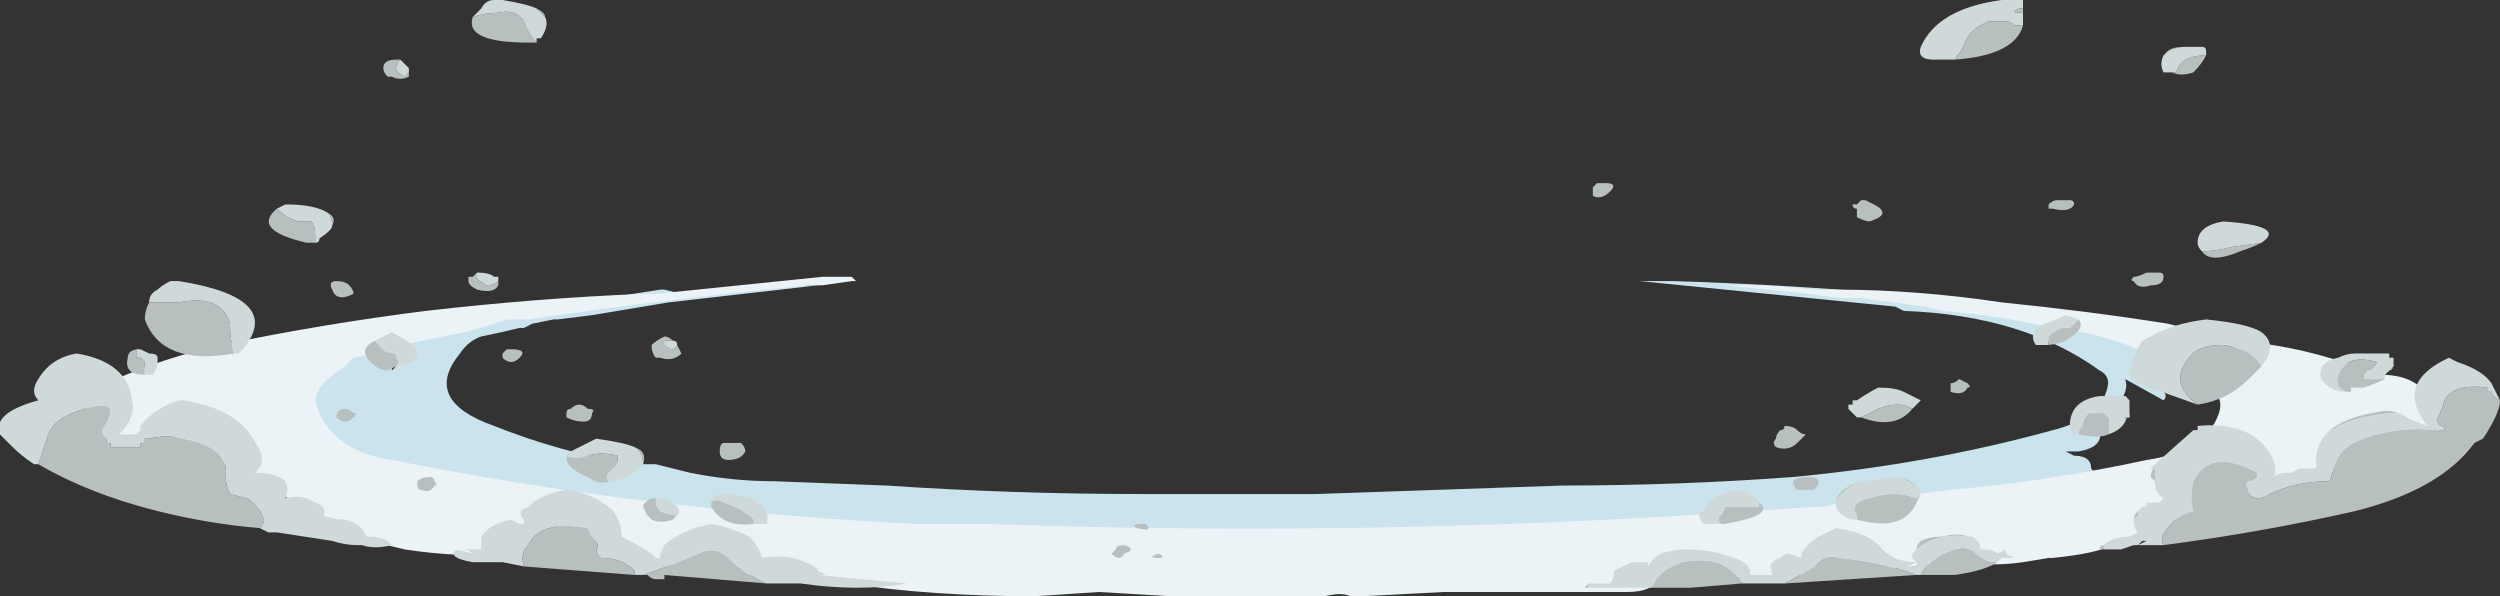 <?xml version="1.0" encoding="UTF-8" standalone="no"?>
<svg xmlns:ffdec="https://www.free-decompiler.com/flash" xmlns:xlink="http://www.w3.org/1999/xlink" ffdec:objectType="shape" height="7.0px" width="29.35px" xmlns="http://www.w3.org/2000/svg">
  <rect width="100%" height="100%" fill="#333333" stroke="none"/>
  <g transform="matrix(1.0, 0.0, 0.0, 1.0, 14.8, 4.85)">
    <path d="M4.5 -1.55 L4.85 -1.55 Q6.45 -1.5 7.95 -1.35 L9.05 -1.2 Q9.3 -1.15 9.55 -1.1 9.8 -1.1 10.1 -1.05 L10.55 -1.0 Q10.7 -1.0 10.7 -0.95 L10.7 -0.6 10.6 -0.6 10.6 -0.25 Q10.65 -0.2 10.6 -0.15 L10.15 -0.4 Q10.2 -0.25 10.05 -0.1 L9.85 0.2 Q9.9 0.4 9.6 0.45 L9.45 0.45 9.55 0.5 Q9.75 0.5 9.75 0.65 9.8 0.7 9.75 0.7 L7.65 1.2 7.65 1.05 7.05 1.25 Q6.55 1.2 6.75 1.3 L6.75 1.35 6.8 1.4 6.75 1.45 Q6.1 1.6 5.4 1.7 L5.1 1.7 Q5.0 1.5 5.15 1.4 L2.1 1.75 -4.2 1.7 -6.15 1.35 -6.2 1.3 -6.35 1.2 Q-6.85 1.3 -7.45 1.2 L-8.25 1.1 -8.35 1.3 Q-9.2 1.35 -10.0 1.15 L-12.4 -0.3 -9.9 -1.1 -8.0 -1.3 -7.05 -1.45 -7.0 -1.45 -6.8 -1.4 -5.5 -1.5 -5.2 -1.5 -6.95 -1.3 -7.85 -1.15 -8.25 -1.1 -8.3 -1.1 -8.55 -1.05 -8.65 -1.0 -8.7 -1.0 Q-8.9 -0.95 -9.15 -0.9 -9.3 -0.85 -9.4 -0.7 -9.85 -0.15 -9.0 0.15 -8.25 0.45 -7.4 0.6 L-7.1 0.6 Q-6.9 0.65 -6.7 0.7 -6.2 0.8 -5.7 0.8 L-4.4 0.85 Q-2.9 0.95 -1.4 0.95 -0.4 0.95 0.65 0.95 L3.55 0.85 Q4.9 0.85 6.25 0.75 7.85 0.6 9.3 0.2 9.9 0.05 9.95 -0.35 9.95 -0.45 9.85 -0.5 8.95 -1.15 7.55 -1.2 L7.45 -1.25 4.45 -1.55 4.5 -1.55 M9.4 -0.75 L9.4 -0.75 M9.6 -0.65 L9.6 -0.65 M12.5 -0.5 L12.6 -0.3 12.55 -0.25 11.8 -0.6 11.65 -0.6 11.65 -0.75 11.85 -0.7 12.2 -0.65 12.5 -0.5 M7.65 0.4 L7.65 0.4 M6.65 0.9 L6.65 0.9 M-9.55 -0.55 L-9.55 -0.55 M-10.15 -0.55 L-10.2 -0.55 -10.2 -0.5 -10.15 -0.55 M-9.6 -0.2 L-9.6 -0.2 M-5.25 0.7 L-5.25 0.7" fill="#cbe3ed" fill-rule="evenodd" stroke="none"/>
    <path d="M6.55 -1.45 L6.75 -1.45 Q7.7 -1.45 8.7 -1.3 9.7 -1.2 10.65 -1.05 L10.85 -1.0 10.7 -0.55 Q10.1 -0.9 9.35 -1.0 L9.3 -1.0 Q8.65 -1.15 8.0 -1.2 L7.8 -1.25 7.05 -1.35 6.95 -1.35 Q6.7 -1.35 6.45 -1.4 L5.45 -1.5 5.9 -1.5 6.55 -1.45 M11.35 -0.7 L11.45 -0.8 11.85 -0.7 11.4 -0.85 11.45 -0.85 Q12.1 -0.8 12.7 -0.6 L13.15 -0.45 Q13.55 -0.45 13.7 -0.2 L13.85 0.2 Q13.8 0.25 13.75 0.25 L12.55 0.65 Q12.5 0.7 12.4 0.65 L10.6 1.3 10.0 1.55 Q9.8 1.65 9.3 1.7 L9.25 1.7 8.95 1.75 Q8.6 1.8 8.35 1.75 L6.4 1.9 4.65 1.95 Q4.6 2.1 4.3 2.1 L2.15 2.1 1.2 2.15 1.05 2.15 Q0.95 2.1 0.75 2.15 L-1.05 2.15 -1.9 2.1 -2.65 2.15 Q-3.85 2.15 -4.85 2.0 L-6.6 1.85 Q-7.3 1.75 -7.8 1.5 L-8.6 1.2 -8.85 1.65 Q-9.4 1.7 -10.05 1.6 -10.45 1.5 -10.9 1.4 L-11.05 1.2 -12.8 0.25 -13.65 0.3 -13.85 -0.2 Q-13.1 -0.6 -12.2 -0.8 -11.0 -1.05 -9.8 -1.2 -8.5 -1.35 -7.25 -1.4 L-7.1 -1.4 -5.15 -1.6 -4.8 -1.6 -4.75 -1.55 -4.8 -1.55 -5.15 -1.5 -5.3 -1.5 Q-6.9 -1.35 -8.6 -1.1 L-8.85 -1.1 -9.0 -1.05 Q-9.15 -1.0 -9.35 -0.95 -9.85 -0.85 -10.3 -0.75 L-10.4 -0.7 -10.65 -0.65 -10.75 -0.55 Q-10.9 -0.45 -11.0 -0.35 -11.15 -0.2 -11.05 0.0 -10.85 0.45 -10.2 0.55 -7.2 1.15 -4.05 1.3 L-3.25 1.3 Q0.9 1.45 5.0 1.2 L6.5 1.1 Q6.65 1.1 6.8 1.05 L7.3 1.0 8.1 0.9 Q9.25 0.8 10.4 0.55 11.1 0.45 11.25 0.0 11.3 -0.15 11.2 -0.25 L11.35 -0.7" fill="#ebf3f7" fill-rule="evenodd" stroke="none"/>
    <path d="M8.95 -4.75 L8.95 -4.7 8.9 -4.7 Q8.8 -4.7 8.9 -4.75 L8.95 -4.75 M8.95 -4.55 Q8.85 -4.2 8.15 -4.15 L8.25 -4.3 Q8.3 -4.5 8.55 -4.6 L8.75 -4.6 Q8.8 -4.6 8.85 -4.55 L8.95 -4.55 M3.9 -2.55 L3.9 -2.65 3.95 -2.7 4.05 -2.7 Q4.2 -2.7 4.1 -2.6 4.0 -2.5 3.9 -2.55 M7.2 -2.45 Q7.3 -2.4 7.3 -2.35 7.3 -2.3 7.15 -2.25 7.1 -2.25 7.0 -2.3 L7.0 -2.4 Q6.95 -2.4 6.95 -2.45 L7.0 -2.45 7.05 -2.5 7.1 -2.5 7.2 -2.45 M7.05 0.05 Q7.15 0.0 7.25 -0.05 7.5 -0.15 7.65 -0.05 7.45 0.2 7.05 0.05 M9.2 -0.8 L9.25 -0.8 9.25 -0.9 Q9.3 -0.95 9.4 -1.0 L9.5 -1.0 9.6 -1.1 Q9.7 -1.0 9.45 -0.85 9.35 -0.8 9.2 -0.8 M8.3 -0.35 Q8.35 -0.3 8.3 -0.3 8.25 -0.2 8.1 -0.25 L8.1 -0.35 Q8.15 -0.35 8.2 -0.4 L8.3 -0.35 M11.1 -4.2 Q11.05 -4.1 10.95 -4.0 10.8 -3.95 10.7 -4.0 L10.75 -4.0 Q10.8 -4.2 11.1 -4.2 M10.65 -4.25 Q10.7 -4.3 10.85 -4.3 10.75 -4.3 10.65 -4.25 M11.05 -1.9 Q11.2 -1.9 11.4 -1.95 L11.75 -2.0 Q11.65 -1.95 11.5 -1.9 11.15 -1.75 11.05 -1.9 M9.3 -2.4 L9.25 -2.4 9.25 -2.45 Q9.3 -2.5 9.35 -2.5 L9.5 -2.5 Q9.55 -2.5 9.55 -2.45 9.5 -2.35 9.3 -2.4 M10.45 -1.5 Q10.3 -1.45 10.25 -1.55 10.2 -1.55 10.25 -1.6 10.3 -1.6 10.4 -1.65 L10.55 -1.65 Q10.6 -1.65 10.6 -1.6 10.6 -1.5 10.45 -1.5 M11.75 -0.55 Q11.7 -0.5 11.6 -0.4 11.35 -0.15 11.0 -0.1 10.65 -0.35 10.9 -0.65 11.0 -0.8 11.3 -0.8 11.65 -0.75 11.75 -0.55 M10.1 -0.2 Q10.15 -0.2 10.2 -0.15 L10.15 -0.2 10.1 -0.2 M10.2 0.0 L10.15 0.1 10.15 0.05 10.2 0.05 10.2 0.0 M9.95 0.25 Q9.85 0.3 9.6 0.25 9.6 0.2 9.65 0.15 9.65 0.05 9.75 0.0 L9.9 0.0 9.95 0.05 9.95 0.25 M13.3 -0.65 L13.3 -0.6 Q13.3 -0.5 13.25 -0.5 L13.3 -0.55 Q13.3 -0.6 13.3 -0.65 M13.2 -0.4 Q13.1 -0.35 12.95 -0.3 L12.8 -0.3 12.8 -0.25 12.75 -0.25 Q12.6 -0.3 12.65 -0.45 12.75 -0.7 13.1 -0.6 13.1 -0.55 13.0 -0.5 12.95 -0.45 12.95 -0.4 13.1 -0.4 13.2 -0.4 M12.55 0.2 Q12.75 0.05 13.05 0.0 13.25 -0.05 13.35 0.0 13.0 0.0 12.65 0.15 12.6 0.2 12.55 0.2 M14.55 -0.15 Q14.55 0.0 14.35 0.3 L14.25 0.35 Q13.85 0.9 12.85 1.15 11.75 1.4 10.6 1.55 10.55 1.45 10.65 1.35 10.75 1.2 10.95 1.15 10.9 1.0 10.95 0.8 11.15 0.4 11.7 0.7 L11.7 0.75 Q11.65 0.8 11.6 0.8 11.55 0.85 11.6 0.9 L11.6 0.95 Q11.7 1.05 11.85 0.95 12.15 0.8 12.55 0.8 L12.6 0.65 Q12.65 0.4 12.95 0.3 13.35 0.15 13.8 0.2 L13.9 0.2 Q13.9 0.15 13.85 0.15 L13.8 0.1 Q13.85 0.0 13.9 -0.15 14.0 -0.35 14.4 -0.3 L14.4 -0.25 14.45 -0.25 Q14.45 -0.2 14.55 -0.15 M10.45 1.55 L10.25 1.55 10.45 1.55 M9.9 1.6 L9.85 1.6 Q9.85 1.55 9.9 1.55 L9.9 1.6 M10.25 1.25 Q10.25 1.2 10.3 1.15 L10.3 1.2 10.25 1.25 M10.5 0.8 L10.45 0.75 Q10.45 0.7 10.5 0.6 L10.45 0.65 10.5 0.65 Q10.5 0.75 10.5 0.8 M13.8 0.2 L13.8 0.2 M7.7 0.85 Q7.6 0.8 7.5 0.75 7.65 0.8 7.7 0.85 M7.1 0.8 Q6.85 0.85 6.75 1.05 6.8 0.85 7.1 0.8 M7.0 1.25 L7.0 1.2 Q6.9 1.05 7.15 1.0 7.45 0.9 7.7 1.0 L7.75 0.95 7.7 1.05 Q7.55 1.4 7.0 1.25 M7.7 1.6 Q7.7 1.55 7.75 1.5 7.85 1.45 8.0 1.45 8.2 1.4 8.3 1.45 7.95 1.4 7.7 1.6 M8.65 1.75 Q8.5 1.85 8.15 1.9 L7.75 1.9 Q7.85 1.7 8.15 1.6 8.3 1.55 8.4 1.65 8.5 1.75 8.65 1.75 M7.7 1.9 L6.15 2.0 Q6.35 1.9 6.5 1.8 6.6 1.65 6.8 1.7 7.3 1.75 7.7 1.9 M5.65 2.0 L5.05 2.05 4.6 2.05 Q4.65 1.85 4.95 1.75 5.45 1.65 5.65 2.0 M3.85 2.05 L3.8 2.05 3.85 2.0 3.85 2.05 M5.75 1.9 L5.8 1.9 5.75 1.9 M6.05 0.4 Q6.0 0.35 6.05 0.3 6.05 0.25 6.1 0.2 6.15 0.2 6.15 0.15 6.25 0.15 6.3 0.2 6.35 0.25 6.4 0.25 6.35 0.3 6.3 0.35 6.2 0.45 6.05 0.4 M6.25 0.8 Q6.3 0.75 6.4 0.75 6.55 0.75 6.55 0.8 6.55 0.85 6.5 0.9 L6.3 0.9 Q6.25 0.85 6.25 0.8 M5.4 1.3 Q5.35 1.25 5.4 1.2 5.45 1.15 5.45 1.1 L5.85 1.1 5.85 1.05 Q6.05 1.2 5.45 1.3 L5.4 1.3 M6.5 1.85 L6.5 1.85 M-10.1 -4.15 Q-10.15 -4.1 -10.15 -4.05 -10.15 -4.0 -10.05 -3.95 L-10.0 -4.0 -10.0 -3.95 Q-10.1 -3.9 -10.2 -3.95 L-10.25 -3.95 Q-10.3 -4.0 -10.3 -4.05 -10.3 -4.15 -10.15 -4.15 L-10.1 -4.15 M-11.75 1.35 Q-12.35 1.3 -12.95 1.15 -13.75 0.95 -14.35 0.6 L-14.25 0.3 Q-14.2 0.1 -13.95 0.0 -13.3 -0.25 -13.6 0.2 -13.6 0.25 -13.55 0.3 L-13.55 0.35 -13.5 0.35 -13.5 0.4 -13.15 0.4 -13.15 0.35 -13.1 0.35 -13.1 0.3 -13.05 0.3 Q-12.85 0.25 -12.65 0.3 -12.1 0.4 -12.15 0.75 -12.15 0.85 -12.1 0.95 L-11.9 1.0 Q-11.75 1.1 -11.7 1.25 -11.7 1.3 -11.75 1.35 M-14.65 0.4 Q-14.75 0.3 -14.8 0.25 -14.75 0.3 -14.65 0.4 M-10.95 -2.35 Q-10.85 -2.3 -10.9 -2.2 -10.9 -2.3 -10.95 -2.35 M-11.1 -2.0 L-11.2 -2.0 Q-11.85 -2.15 -11.55 -2.4 -11.45 -2.3 -11.3 -2.25 L-11.15 -2.25 Q-11.1 -2.2 -11.1 -2.1 L-11.1 -2.0 M-13.05 -1.3 L-12.7 -1.3 Q-12.2 -1.4 -12.1 -1.05 -12.1 -0.85 -12.05 -0.7 L-12.0 -0.7 -12.05 -0.7 Q-12.9 -0.55 -13.1 -1.1 -13.1 -1.2 -13.05 -1.3 M-13.1 -0.45 Q-13.35 -0.45 -13.3 -0.65 -13.3 -0.75 -13.15 -0.75 L-13.2 -0.75 -13.2 -0.65 -13.15 -0.65 -13.1 -0.6 -13.1 -0.45 M-8.95 -1.55 L-8.95 -1.5 Q-9.0 -1.4 -9.2 -1.45 -9.3 -1.5 -9.3 -1.55 L-9.3 -1.6 -9.25 -1.6 -9.2 -1.65 -9.2 -1.6 Q-9.2 -1.55 -9.15 -1.55 L-9.1 -1.5 Q-9.0 -1.5 -8.95 -1.55 M-10.9 -1.45 Q-10.95 -1.55 -10.85 -1.55 -10.75 -1.55 -10.7 -1.5 -10.65 -1.45 -10.65 -1.4 -10.85 -1.3 -10.9 -1.45 M-10.65 0.0 Q-10.6 0.0 -10.65 0.05 -10.75 0.15 -10.85 0.05 -10.85 -0.05 -10.75 -0.05 -10.7 -0.05 -10.65 0.0 M-10.4 -0.85 L-10.35 -0.8 Q-10.3 -0.7 -10.15 -0.7 L-10.15 -0.65 Q-10.1 -0.6 -10.15 -0.55 L-10.25 -0.5 Q-10.35 -0.5 -10.45 -0.6 -10.6 -0.75 -10.4 -0.85 M-8.5 -4.75 Q-8.4 -4.7 -8.4 -4.65 L-8.5 -4.75 M-8.5 -4.35 L-8.6 -4.35 Q-9.35 -4.35 -9.25 -4.65 -9.1 -4.7 -8.95 -4.7 -8.75 -4.75 -8.65 -4.6 -8.6 -4.45 -8.5 -4.35 M-8.9 -0.65 L-8.9 -0.7 -8.85 -0.75 -8.8 -0.75 Q-8.6 -0.75 -8.7 -0.65 -8.8 -0.55 -8.9 -0.65 M-6.85 -0.8 L-6.8 -0.7 Q-6.9 -0.6 -7.05 -0.65 L-7.1 -0.65 Q-7.15 -0.7 -7.15 -0.8 -7.1 -0.85 -7.0 -0.9 -6.95 -0.9 -6.9 -0.85 L-6.95 -0.85 Q-7.05 -0.85 -7.0 -0.8 -6.9 -0.7 -6.85 -0.8 M-7.9 -0.05 Q-7.8 -0.05 -7.85 0.0 -7.85 0.1 -7.95 0.1 -8.05 0.1 -8.15 0.05 L-8.15 0.0 Q-8.15 -0.05 -8.1 -0.05 -8.05 -0.1 -8.0 -0.1 -7.95 -0.1 -7.9 -0.05 M-1.2 1.7 Q-1.35 1.7 -1.2 1.65 -1.1 1.7 -1.2 1.7 M-1.35 1.3 Q-1.25 1.4 -1.45 1.35 -1.55 1.3 -1.35 1.3 M-1.75 1.65 L-1.7 1.6 Q-1.7 1.55 -1.6 1.55 -1.45 1.6 -1.6 1.65 -1.65 1.75 -1.75 1.65 M-6.35 0.45 Q-6.35 0.35 -6.3 0.35 L-6.1 0.35 Q-6.05 0.4 -6.05 0.45 -6.1 0.55 -6.25 0.55 -6.35 0.55 -6.35 0.45 M-6.45 1.05 Q-6.4 1.0 -6.3 1.05 -6.15 1.1 -6.0 1.2 L-5.95 1.25 -5.95 1.3 Q-6.3 1.35 -6.45 1.1 L-6.45 1.05 M-6.85 1.2 L-6.9 1.25 Q-7.05 1.3 -7.15 1.25 L-7.2 1.2 -7.25 1.1 Q-7.25 1.05 -7.15 1.0 L-7.1 1.0 -7.1 1.05 Q-7.1 1.1 -7.05 1.15 -6.95 1.2 -6.85 1.2 M-5.8 2.0 L-7.0 1.9 -7.0 1.95 -7.1 1.95 Q-7.15 1.95 -7.2 1.9 L-7.25 1.9 Q-6.95 1.8 -6.6 1.65 -6.4 1.55 -6.25 1.7 -6.05 1.9 -5.8 2.0 M-7.35 1.9 L-8.65 1.8 Q-8.7 1.65 -8.6 1.55 -8.45 1.25 -7.9 1.35 L-7.85 1.45 Q-7.75 1.55 -7.8 1.6 -7.8 1.65 -7.75 1.7 -7.5 1.7 -7.35 1.85 L-7.35 1.9 M-7.35 0.4 Q-7.2 0.45 -7.25 0.6 -7.25 0.45 -7.35 0.4 M-7.65 0.8 Q-7.75 0.85 -7.9 0.75 -8.25 0.6 -8.1 0.45 L-8.15 0.5 Q-8.05 0.55 -7.9 0.5 -7.75 0.45 -7.55 0.5 -7.55 0.55 -7.55 0.6 -7.6 0.65 -7.65 0.7 -7.7 0.75 -7.65 0.8 M-9.9 0.8 Q-9.85 0.75 -9.75 0.75 -9.7 0.75 -9.7 0.8 -9.65 0.85 -9.7 0.85 -9.75 0.95 -9.85 0.9 -9.9 0.9 -9.9 0.85 L-9.9 0.8" fill="#b7bfbf" fill-rule="evenodd" stroke="none"/>
    <path d="M8.95 -4.75 L8.9 -4.75 Q8.8 -4.7 8.9 -4.7 L8.95 -4.7 8.95 -4.55 8.85 -4.55 Q8.8 -4.6 8.75 -4.6 L8.55 -4.6 Q8.3 -4.5 8.25 -4.3 L8.15 -4.15 7.9 -4.15 Q7.7 -4.15 7.75 -4.3 7.95 -4.75 8.7 -4.85 L8.95 -4.85 8.95 -4.75 M7.05 0.05 L7.0 0.05 6.9 -0.05 6.9 -0.1 6.95 -0.1 6.95 -0.15 7.0 -0.15 Q7.15 -0.25 7.25 -0.3 7.45 -0.3 7.55 -0.25 L7.75 -0.15 7.65 -0.05 Q7.5 -0.15 7.25 -0.05 7.15 0.0 7.05 0.05 M9.2 -0.8 L9.1 -0.8 Q9.0 -0.95 9.2 -1.05 9.35 -1.1 9.45 -1.15 L9.6 -1.1 9.5 -1.0 9.4 -1.0 Q9.3 -0.95 9.25 -0.9 L9.25 -0.8 9.2 -0.8 M10.85 -4.3 L10.9 -4.3 Q10.95 -4.3 11.05 -4.3 11.1 -4.3 11.1 -4.25 L11.1 -4.2 Q10.8 -4.2 10.75 -4.0 L10.7 -4.0 Q10.65 -4.0 10.6 -4.0 10.55 -4.1 10.6 -4.2 L10.65 -4.25 Q10.75 -4.3 10.85 -4.3 M11.75 -2.0 L11.4 -1.95 Q11.2 -1.9 11.05 -1.9 11.0 -1.95 11.0 -2.0 11.0 -2.2 11.3 -2.25 12.05 -2.2 11.75 -2.0 M11.0 -0.1 L10.3 -0.35 Q10.2 -0.4 10.2 -0.5 10.25 -0.7 10.35 -0.85 L10.45 -0.9 Q10.7 -1.05 11.1 -1.1 11.6 -1.05 11.75 -0.95 11.95 -0.8 11.75 -0.55 11.65 -0.75 11.3 -0.8 11.0 -0.8 10.9 -0.65 10.65 -0.35 11.0 -0.1 M9.6 0.25 L9.55 0.25 Q9.5 0.2 9.5 0.15 9.5 -0.15 9.85 -0.2 L10.1 -0.2 10.15 -0.2 10.2 -0.15 10.2 0.0 10.2 0.05 10.15 0.05 10.15 0.1 Q10.1 0.2 9.95 0.25 L9.95 0.05 9.9 0.0 9.75 0.0 Q9.65 0.05 9.65 0.15 9.6 0.2 9.6 0.25 M12.75 -0.25 Q12.55 -0.25 12.45 -0.4 12.4 -0.6 12.65 -0.65 12.75 -0.7 12.85 -0.7 L13.25 -0.7 13.25 -0.65 13.3 -0.65 Q13.3 -0.6 13.3 -0.55 L13.25 -0.5 13.2 -0.45 13.2 -0.4 Q13.1 -0.4 12.95 -0.4 12.95 -0.45 13.0 -0.5 13.1 -0.55 13.1 -0.6 12.75 -0.7 12.65 -0.45 12.6 -0.3 12.75 -0.25 M13.35 0.0 Q13.4 0.0 13.45 0.05 13.55 0.1 13.7 0.15 13.3 -0.35 13.95 -0.65 L14.05 -0.6 Q14.35 -0.5 14.45 -0.35 14.5 -0.25 14.55 -0.15 14.45 -0.2 14.45 -0.25 L14.4 -0.25 14.4 -0.3 Q14.0 -0.35 13.9 -0.15 13.85 0.0 13.8 0.1 L13.85 0.15 Q13.9 0.15 13.9 0.2 L13.8 0.2 Q13.35 0.15 12.95 0.3 12.65 0.4 12.6 0.65 L12.55 0.8 Q12.15 0.8 11.85 0.95 11.7 1.05 11.6 0.95 L11.6 0.9 Q11.55 0.85 11.6 0.8 11.65 0.8 11.7 0.75 L11.7 0.7 Q11.15 0.4 10.95 0.8 10.9 1.0 10.95 1.15 10.75 1.2 10.65 1.35 10.55 1.45 10.6 1.55 L10.45 1.55 10.25 1.55 10.1 1.6 9.9 1.6 9.9 1.55 Q10.0 1.45 10.2 1.45 L10.3 1.4 Q10.25 1.35 10.25 1.25 L10.3 1.2 10.3 1.15 10.35 1.1 10.4 1.1 10.4 1.05 Q10.45 1.05 10.5 1.05 L10.55 1.05 10.6 1.0 Q10.5 0.95 10.5 0.8 10.5 0.75 10.5 0.65 L10.45 0.65 10.5 0.6 10.95 0.2 11.0 0.2 11.0 0.15 Q11.55 0.1 11.8 0.4 11.95 0.6 11.9 0.75 11.95 0.7 12.05 0.7 L12.1 0.7 12.2 0.65 12.4 0.65 Q12.35 0.4 12.55 0.2 12.6 0.2 12.65 0.15 13.0 0.0 13.35 0.0 M13.8 0.2 L13.8 0.2 M10.4 1.5 L10.35 1.5 10.3 1.55 10.4 1.5 M7.5 0.75 Q7.6 0.8 7.7 0.85 L7.75 0.95 7.7 1.0 Q7.45 0.9 7.15 1.0 6.9 1.05 7.0 1.2 L7.0 1.25 6.95 1.25 Q6.75 1.2 6.75 1.05 6.85 0.85 7.1 0.8 7.35 0.75 7.5 0.75 M8.3 1.45 L8.35 1.45 Q8.45 1.5 8.45 1.6 L8.5 1.6 Q8.6 1.6 8.65 1.65 L8.75 1.6 8.75 1.65 8.85 1.7 8.7 1.7 8.65 1.75 Q8.5 1.75 8.4 1.65 8.3 1.55 8.15 1.6 7.85 1.7 7.75 1.9 L7.7 1.9 Q7.3 1.75 6.8 1.7 6.6 1.65 6.5 1.8 6.35 1.9 6.15 2.0 L5.65 2.0 Q5.45 1.65 4.95 1.75 4.65 1.85 4.6 2.05 L4.35 2.05 3.85 2.05 3.85 2.0 4.1 2.0 Q4.15 1.95 4.15 1.85 4.25 1.8 4.35 1.75 L4.55 1.75 4.55 1.8 Q4.6 1.7 4.7 1.65 4.85 1.6 5.0 1.6 5.3 1.6 5.55 1.7 5.75 1.75 5.75 1.9 L5.8 1.9 6.0 1.9 6.0 1.85 Q5.95 1.75 6.1 1.7 6.15 1.65 6.2 1.65 L6.35 1.7 6.35 1.65 Q6.4 1.55 6.55 1.45 6.65 1.4 6.75 1.35 7.15 1.4 7.3 1.6 7.45 1.75 7.7 1.75 L7.65 1.7 7.65 1.65 7.7 1.6 Q7.95 1.4 8.3 1.45 M7.6 1.8 L7.7 1.8 7.7 1.75 7.6 1.8 M5.85 1.05 L5.85 1.1 5.45 1.1 Q5.45 1.15 5.4 1.2 5.35 1.25 5.4 1.3 L5.2 1.3 Q5.15 1.25 5.15 1.2 L5.15 1.15 5.2 1.15 Q5.3 0.95 5.6 0.9 5.8 0.95 5.85 1.05 M4.6 1.95 L4.6 1.95 M-10.1 -4.15 L-10.0 -4.05 -10.0 -4.0 -10.05 -3.95 Q-10.15 -4.0 -10.15 -4.05 -10.15 -4.1 -10.1 -4.15 M-14.8 0.25 Q-14.9 0.0 -14.35 -0.15 -14.45 -0.25 -14.35 -0.4 -14.2 -0.65 -13.9 -0.7 -13.3 -0.6 -13.25 -0.15 -13.2 0.05 -13.4 0.25 L-13.35 0.25 Q-13.25 0.25 -13.2 0.25 L-13.15 0.2 -13.15 0.15 Q-13.0 -0.05 -12.7 -0.15 L-12.65 -0.15 Q-12.0 -0.05 -11.8 0.35 -11.65 0.55 -11.8 0.7 -11.55 0.7 -11.45 0.8 -11.4 0.9 -11.45 1.0 -11.25 0.95 -11.1 1.05 -10.95 1.1 -11.0 1.2 -10.9 1.25 -10.75 1.25 -10.55 1.3 -10.5 1.45 L-10.45 1.45 Q-10.35 1.45 -10.25 1.5 L-10.2 1.55 Q-10.4 1.6 -10.55 1.55 L-10.6 1.55 Q-10.75 1.55 -10.9 1.5 L-11.55 1.4 -11.65 1.4 -11.75 1.35 Q-11.7 1.3 -11.7 1.25 -11.75 1.1 -11.9 1.0 L-12.1 0.95 Q-12.15 0.85 -12.15 0.75 -12.1 0.4 -12.65 0.3 -12.85 0.25 -13.05 0.3 L-13.1 0.3 -13.1 0.35 -13.15 0.35 -13.15 0.4 -13.5 0.4 -13.5 0.35 -13.55 0.35 -13.55 0.3 Q-13.6 0.25 -13.6 0.2 -13.3 -0.25 -13.95 0.0 -14.2 0.1 -14.25 0.3 L-14.35 0.6 -14.4 0.6 Q-14.55 0.5 -14.65 0.4 -14.75 0.3 -14.8 0.25 M-11.55 -2.4 L-11.45 -2.45 Q-11.1 -2.45 -10.95 -2.35 -10.9 -2.3 -10.9 -2.2 -10.9 -2.15 -11.05 -2.05 -11.05 -2.0 -11.1 -2.0 L-11.1 -2.1 Q-11.1 -2.2 -11.15 -2.25 L-11.3 -2.25 Q-11.45 -2.3 -11.55 -2.4 M-13.05 -1.3 Q-13.05 -1.4 -12.95 -1.45 -12.9 -1.5 -12.8 -1.55 L-12.7 -1.55 Q-11.45 -1.35 -11.95 -0.75 L-12.0 -0.7 -12.05 -0.7 Q-12.1 -0.85 -12.1 -1.05 -12.2 -1.4 -12.7 -1.3 L-13.05 -1.3 M-13.1 -0.45 L-13.1 -0.6 -13.15 -0.65 -13.2 -0.65 -13.2 -0.75 -13.15 -0.75 -13.05 -0.7 Q-12.95 -0.7 -12.95 -0.65 L-12.95 -0.6 Q-12.95 -0.55 -13.0 -0.45 L-13.1 -0.45 M-9.2 -1.65 Q-9.05 -1.65 -9.0 -1.6 L-8.95 -1.6 -8.95 -1.55 Q-9.0 -1.5 -9.1 -1.5 L-9.15 -1.55 Q-9.2 -1.55 -9.2 -1.6 L-9.2 -1.65 M-10.15 -0.55 Q-10.1 -0.6 -10.15 -0.65 L-10.15 -0.7 Q-10.3 -0.7 -10.35 -0.8 L-10.4 -0.85 Q-10.3 -0.9 -10.2 -0.95 -9.6 -0.65 -10.15 -0.55 M-9.25 -4.65 L-9.15 -4.75 Q-9.1 -4.85 -9.0 -4.85 L-8.9 -4.85 Q-8.6 -4.8 -8.5 -4.75 L-8.4 -4.65 Q-8.35 -4.55 -8.45 -4.4 L-8.5 -4.4 -8.5 -4.35 Q-8.6 -4.45 -8.65 -4.6 -8.75 -4.75 -8.95 -4.7 -9.1 -4.7 -9.25 -4.65 M-6.9 -0.85 Q-6.85 -0.85 -6.85 -0.8 -6.9 -0.7 -7.0 -0.8 -7.05 -0.85 -6.95 -0.85 L-6.9 -0.85 M-6.45 1.05 Q-6.45 0.95 -6.3 0.95 -6.05 0.95 -5.9 1.05 -5.75 1.15 -5.8 1.3 L-5.95 1.3 -5.95 1.25 -6.0 1.2 Q-6.15 1.1 -6.3 1.05 -6.4 1.0 -6.45 1.05 M-7.1 1.0 Q-6.95 1.0 -6.85 1.1 -6.8 1.15 -6.85 1.2 -6.95 1.2 -7.05 1.15 -7.1 1.1 -7.1 1.05 L-7.1 1.0 M-8.65 1.8 L-8.9 1.75 -9.25 1.75 Q-9.55 1.7 -9.45 1.6 L-9.25 1.65 Q-9.3 1.6 -9.35 1.6 L-9.15 1.6 Q-9.15 1.5 -9.15 1.45 -9.05 1.3 -8.8 1.25 L-8.7 1.3 -8.65 1.3 -8.65 1.25 Q-8.75 1.15 -8.6 1.1 -8.45 0.95 -8.15 0.9 -7.8 0.95 -7.6 1.15 -7.5 1.3 -7.5 1.45 -7.3 1.55 -7.15 1.65 L-7.1 1.7 -7.05 1.7 -7.05 1.65 -7.0 1.55 Q-6.9 1.45 -6.65 1.35 L-6.45 1.3 Q-6.2 1.35 -6.0 1.45 -5.9 1.55 -5.85 1.7 -5.55 1.65 -5.35 1.75 -5.2 1.8 -5.2 1.85 L-5.1 1.9 -5.2 1.9 -4.15 2.0 Q-4.7 2.1 -5.4 2.0 L-5.8 2.0 Q-6.05 1.9 -6.25 1.7 -6.4 1.55 -6.6 1.65 -6.95 1.8 -7.25 1.9 L-7.35 1.9 -7.35 1.85 Q-7.5 1.7 -7.75 1.7 -7.8 1.65 -7.8 1.6 -7.75 1.55 -7.85 1.45 L-7.9 1.35 Q-8.45 1.25 -8.6 1.55 -8.7 1.65 -8.65 1.8 M-8.1 0.45 L-7.8 0.3 Q-7.45 0.35 -7.35 0.4 -7.25 0.45 -7.25 0.6 -7.3 0.65 -7.45 0.75 -7.55 0.8 -7.65 0.8 -7.7 0.75 -7.65 0.7 -7.6 0.65 -7.55 0.6 -7.55 0.55 -7.55 0.5 -7.75 0.45 -7.9 0.5 -8.05 0.55 -8.15 0.5 L-8.1 0.45" fill="#d0d9d9" fill-rule="evenodd" stroke="none"/>
  </g>
</svg>
